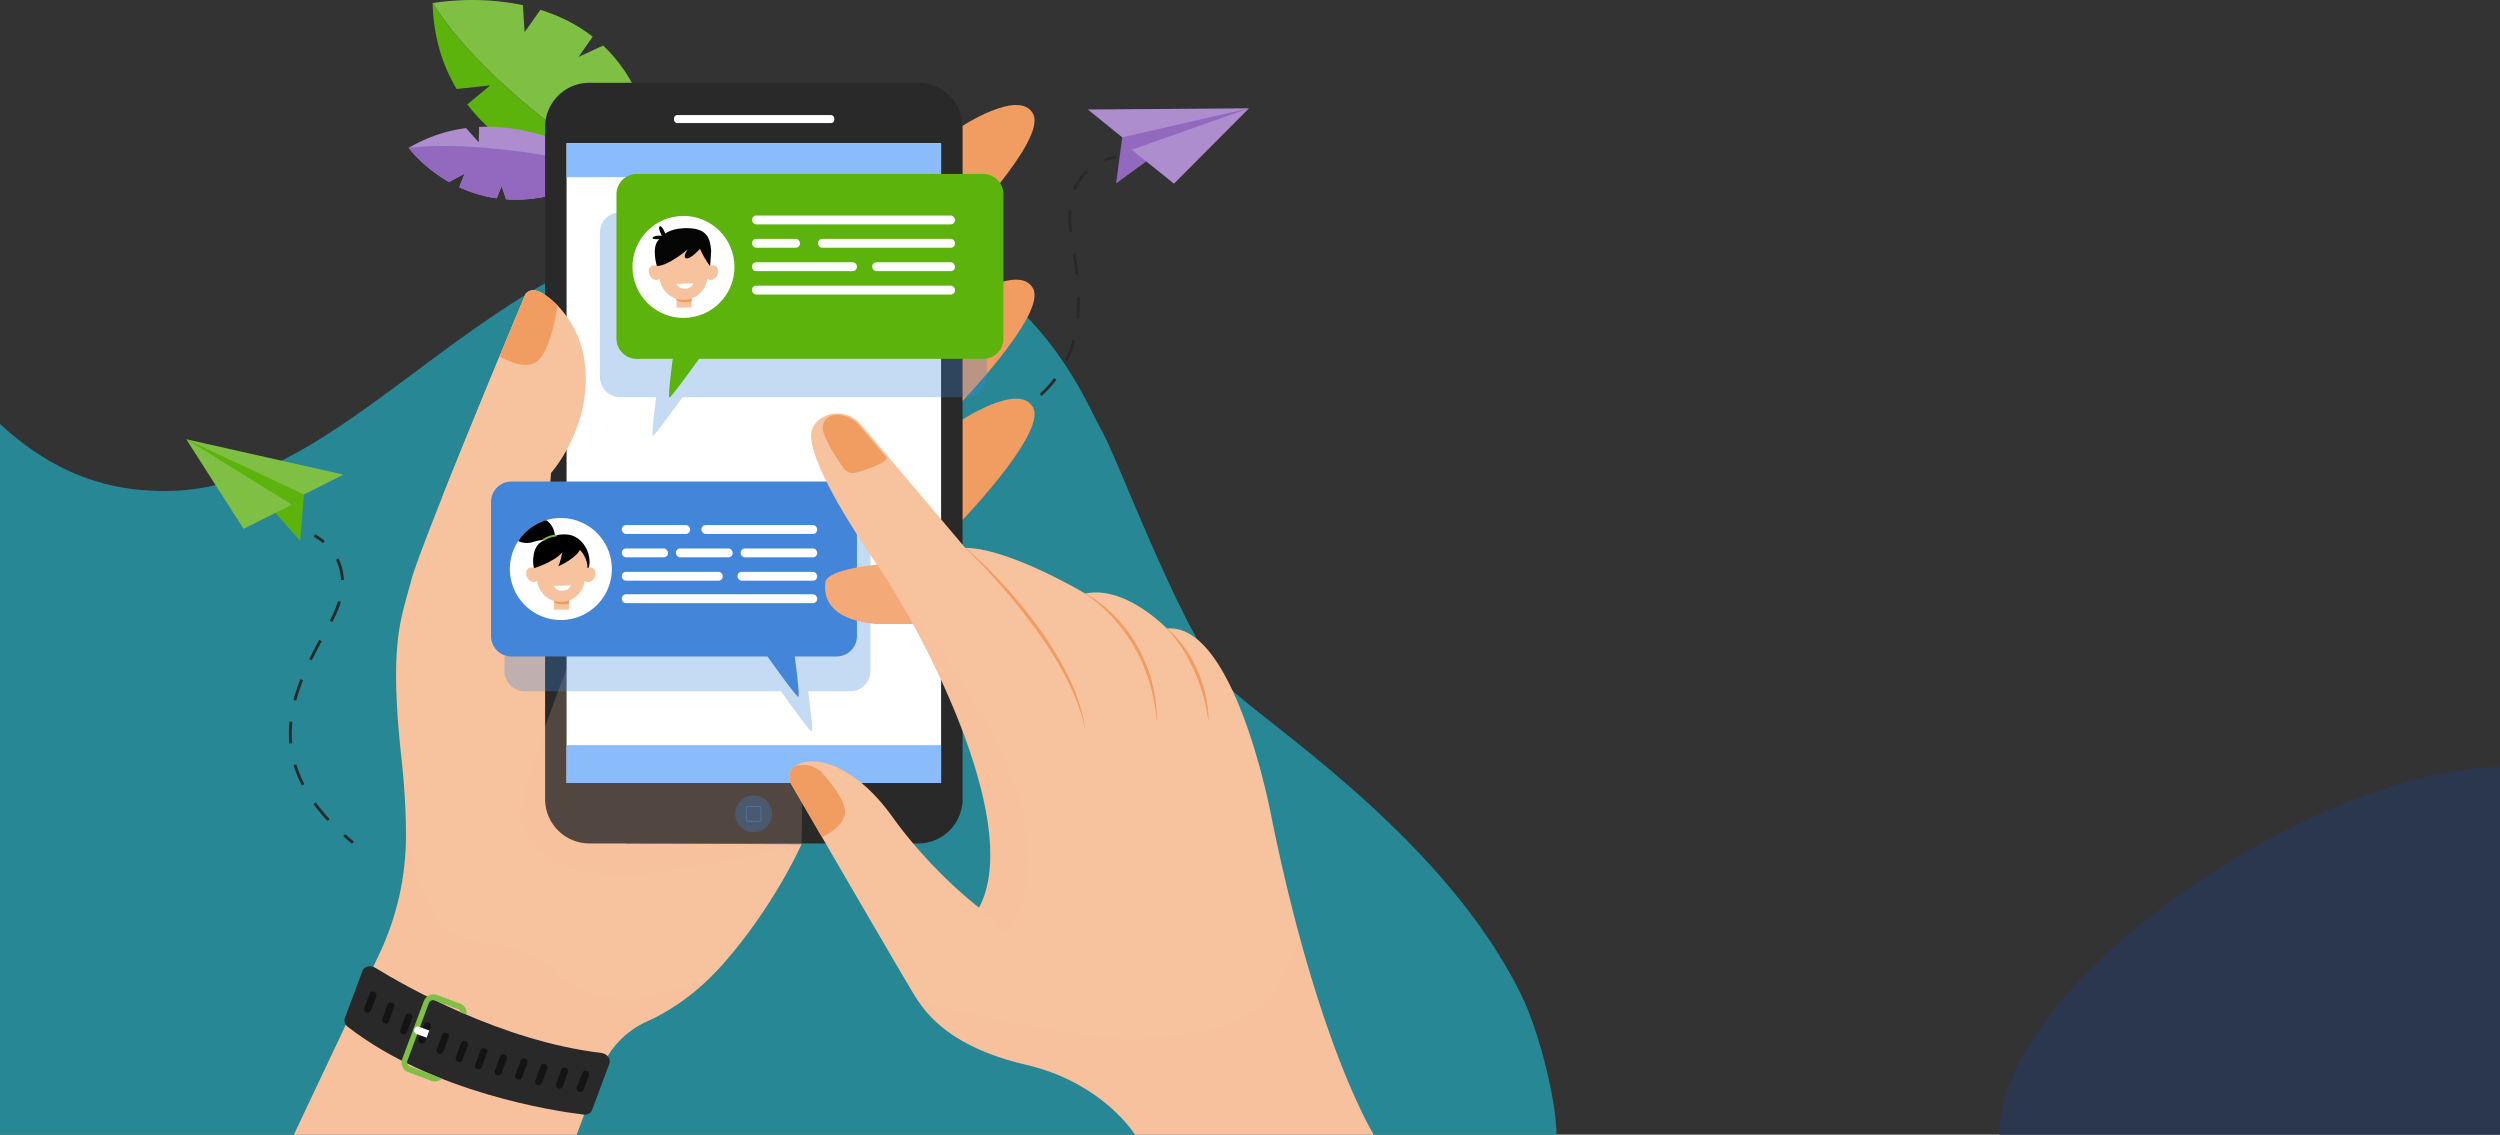 <svg xmlns="http://www.w3.org/2000/svg" viewBox="0 0 3600 1633.95"><rect x="0" y="0" width="3600" height="1633.95" fill="#333333" stroke="none"/><defs><style>.cls-1{isolation:isolate;}.cls-2{fill:#2b364f;}.cls-3{fill:#288795;}.cls-4,.cls-5{fill:#f7c29e;}.cls-5{opacity:0.2;}.cls-13,.cls-5{mix-blend-mode:multiply;}.cls-6{fill:#5cb30b;}.cls-7{fill:#7fbf43;}.cls-8{fill:#ad8dce;}.cls-9{fill:#9369bf;}.cls-10{fill:#292929;}.cls-11{fill:#f19c61;}.cls-12{fill:#fff;}.cls-13,.cls-15,.cls-16{fill:#3e82d7;}.cls-13,.cls-15{opacity:0.3;}.cls-14{fill:#4385d8;}.cls-17{fill:#8abbfa;}.cls-18{fill:#f3aa78;}.cls-19{fill:#141414;}.cls-20{fill:#f19a5e;}.cls-21{fill:#050505;}</style></defs><g class="cls-1"><g id="Capa_2" data-name="Capa 2"><g id="Layer_1" data-name="Layer 1"><path class="cls-2" d="M3600,1104.55c-260.38,1-720.86,306.25-720.86,529.4H3600Z"/><path class="cls-3" d="M0,610.57C95.44,698.66,183.32,707,238.32,707c284,0,473-393,876-393,353,0,446,261.5,471.5,305s124.5,318.37,192,378.18,306.78,219.53,412.5,434.82c27.1,55.2,51,155,51,202H0Z"/><path class="cls-4" d="M423.18,1634H830.37L864.14,1543a128.71,128.71,0,0,1,67.76-72.28c29.5-13.34,69.18-37.56,107.66-80.75,74.87-84,114.6-174.19,114.6-174.19l-252.35-1.24s22.71-141.16-102.71-328.63a106.11,106.11,0,0,1-17.44-68.21L793.55,681s85.23-95.24,32.94-213.41c0,0-50-69.23-69.84-43.89,0,0-151,359.68-164.8,413.16S559.76,923.94,578.1,1092c4.85,44.49,6.6,81.6,6.54,112.11a397.88,397.88,0,0,1-38.25,169.34Z"/><path class="cls-5" d="M803,1400.63c-37.8-42-90.3-35.33-145.51-54.47S584.52,1189,584.52,1189v0c.08,5.2.13,10.26.12,15.13a397.88,397.88,0,0,1-38.25,169.34L423.18,1634H830.37L864.14,1543a128.71,128.71,0,0,1,67.76-72.28c25.1-11.35,57.59-30.6,90.42-62.7C910.17,1455.17,840.75,1442.59,803,1400.63Z"/><path class="cls-6" d="M622.9,4.5c93.61,147.71,324.34,279.34,324.34,279.34S763.83,269,672.81,150.41l33-27.33s-26.23,2.54-48.21,5.08C637.36,94.57,624.25,53.85,622.9,4.5Z"/><path class="cls-7" d="M868.53,65.59c-14.24,6.46-35.3,16.3-35.3,16.3l20.29-29.15c-23.63-18.39-49.63-30.64-75.41-38.66-10.44,15.21-22.72,32.21-22.72,32.21L753,7.48c-69.07-14.87-130.05-3-130.05-3,93.61,147.71,324.34,279.34,324.34,279.34C946.2,175.32,913.15,107.55,868.53,65.59Z"/><path class="cls-8" d="M588.53,212.92a217.29,217.29,0,0,1,82.62-28.46c8.18,9.33,18.21,20.31,18.21,20.31l.56-22c104.34-5,192.31,60.71,192.31,60.71C822.52,279.83,771.14,290,728.8,287c-2.67-7.68-6.46-19.13-6.46-19.13l-7.08,17.69a192.31,192.31,0,0,1-53.94-16c3.76-9.18,7.7-19.67,7.7-19.67l-22.25,12.2C608.58,240.46,588.53,212.92,588.53,212.92Z"/><path class="cls-9" d="M728.8,287c-2.67-7.68-6.46-19.13-6.46-19.13l-7.08,17.69a192.31,192.31,0,0,1-53.94-16c3.76-9.18,7.7-19.67,7.7-19.67l-22.25,12.2c-38.19-21.62-58.24-49.16-58.24-49.16,121.4-13.88,293.7,30.58,293.7,30.58C822.52,279.83,771.14,290,728.8,287Z"/><path class="cls-9" d="M1616,197.74l-8.81,66.34,47.12-34.41L1798.49,156,1686.94,166.2S1630.11,180,1627,182.79,1616,197.74,1616,197.74Z"/><polygon class="cls-8" points="1566.56 157.68 1798.49 155.99 1615.96 197.74 1566.56 157.68"/><polygon class="cls-8" points="1690.52 264.48 1629.74 215.66 1798.49 155.99 1690.52 264.48"/><path class="cls-10" d="M1592.05,232.3a70.45,70.45,0,0,1,15.48-4.07l-.44-4.12a73.84,73.84,0,0,0-16.5,4.31Z"/><path class="cls-10" d="M1445.89,601.75a259.68,259.68,0,0,0,26.85-15.58l2.3,3.45a266.21,266.21,0,0,1-27.28,15.83Zm51.29-34.59A169,169,0,0,0,1518,544.37l3.3,2.49A172.83,172.83,0,0,1,1500,570.21ZM1534,518c2-4.27,3.9-8.71,5.56-13.21,1.87-5.09,3.53-10.42,4.92-15.82l4,1c-1.43,5.54-3.13,11-5,16.22-1.7,4.62-3.62,9.18-5.7,13.56Zm16.73-90.58,4.14-.09a267.19,267.19,0,0,1-1,31.52l-4.12-.39A265.55,265.55,0,0,0,1550.76,427.43Zm-5.89-62.08,4.1-.59c1.73,12.12,3,22,3.89,31.17l-4.12.41C1547.82,387.26,1546.59,377.41,1544.87,365.35Zm-4.64-31.19a152.68,152.68,0,0,1-1.57-31.43l4.14.25a147.82,147.82,0,0,0,1.53,30.57l0,.24-4.1.56Zm5.21-62.55a75.21,75.21,0,0,1,18-26.42l2.85,3a71.07,71.07,0,0,0-17,25Z"/><path class="cls-10" d="M1403.3,624.1c5.33-1.85,10.59-3.79,15.62-5.77l-1.52-3.86c-5,2-10.18,3.89-15.46,5.72Z"/><path class="cls-11" d="M1381.83,183.87s86.24-57.72,105.94-19.69-112.06,172.6-112.06,172.6Z"/><path class="cls-11" d="M1381.83,435.38s86.24-57.72,105.94-19.69-112.06,172.6-112.06,172.6Z"/><path class="cls-11" d="M1381.83,606.74s86.24-57.72,105.94-19.69-112.06,172.6-112.06,172.6Z"/><path class="cls-10" d="M1322.26,119.19H848.77A63.84,63.84,0,0,0,784.93,183V1150.7a63.86,63.86,0,0,0,63.84,63.85h473.49a63.84,63.84,0,0,0,63.84-63.85V183A63.85,63.85,0,0,0,1322.26,119.19Z"/><path class="cls-5" d="M828.06,932.82s-85.64,209.64-77.33,249.28,60.28,92.65,187.79,75,215.64-41.29,215.64-41.29,5.33-282.94,0-297.28S919.57,802.32,910.55,802.32,828.06,932.82,828.06,932.82Z"/><rect class="cls-12" x="815.88" y="206.2" width="539.28" height="921.33"/><path class="cls-13" d="M1224.08,743.58H755.74a29.29,29.29,0,0,0-29.3,29.29V966.15a29.29,29.29,0,0,0,29.3,29.29h368.72c14.93,20.82,42,58.11,44.37,58.11s-2.07-35.22-5.1-58.11h60.35a29.29,29.29,0,0,0,29.3-29.29V772.87A29.29,29.29,0,0,0,1224.08,743.58Z"/><path class="cls-13" d="M1391.73,305.69H893.15A29.29,29.29,0,0,0,863.85,335V542.71A29.29,29.29,0,0,0,893.15,572h51.77c-3,22.87-6.94,55.67-4.78,55.67s27.42-34.51,42.61-55.67h409A29.29,29.29,0,0,0,1421,542.71V335A29.29,29.29,0,0,0,1391.73,305.69Z"/><rect class="cls-12" x="970.57" y="165.7" width="230.76" height="11.54" rx="4.64"/><path class="cls-4" d="M774.19,763.5s3.26,12.09,10.61,18L793.55,681s62.7-70.06,47.55-164.56a141.21,141.21,0,0,0-45.89-83.75c-14-12.35-29.47-20.6-38.56-9,0,0-71,169.14-120.11,292.69Z"/><path class="cls-14" d="M1204.75,693.45H736.4a29.29,29.29,0,0,0-29.29,29.29V916A29.29,29.29,0,0,0,736.4,945.3h368.73c14.92,20.83,42,58.12,44.37,58.12,2.23,0-2.07-35.22-5.11-58.12h60.36A29.29,29.29,0,0,0,1234,916V722.74A29.29,29.29,0,0,0,1204.75,693.45Z"/><path class="cls-15" d="M1111.69,1171.92a26.49,26.49,0,1,1-26.48-26.49A26.49,26.49,0,0,1,1111.69,1171.92Z"/><path class="cls-16" d="M1093.1,1183h-15.79a3.14,3.14,0,0,1-3.14-3.13V1164a3.14,3.14,0,0,1,3.14-3.13h15.79a3.14,3.14,0,0,1,3.14,3.13v15.8A3.14,3.14,0,0,1,1093.1,1183Zm-15.79-21.21A2.29,2.29,0,0,0,1075,1164v15.8a2.29,2.29,0,0,0,2.29,2.28h15.79a2.29,2.29,0,0,0,2.29-2.28V1164a2.29,2.29,0,0,0-2.29-2.28Z"/><rect class="cls-17" x="815.88" y="1073.03" width="539.28" height="54.5"/><rect class="cls-17" x="815.88" y="206.2" width="539.28" height="48.89"/><path class="cls-11" d="M769.42,523c19.62-9,29.87-60.1,33.54-83-15.75-15.84-35.51-30.1-46.31-16.3,0,0-15.64,37.25-37.32,89.55C734.15,521.48,754.74,529.78,769.42,523Z"/><path class="cls-18" d="M1263.94,813s-72.84,6.11-75.39,25.46,3.06,53.49,71.82,60.11h71.22s-21.3-59.09-20.29-61.12S1263.94,813,1263.94,813Z"/><path class="cls-4" d="M1147.07,1101.72a19.77,19.77,0,0,0-7.69,27.37c33.51,57.81,166.79,287.53,178.8,306.22,13.75,21.39,47.37,71.82,158.91,97.79S1634.48,1634,1634.48,1634h343.8s-81-128.35-148.22-461.46c0,0-52-276.57-149.74-267.4,0,0-59.59-62.65-117.66-50.42,0,0-110-65.71-172.66-65.71L1239.52,611.12c-14.9-17.6-41.15-21-59.46-7-5.89,4.51-10.38,10.47-11.62,18.33-4.59,29,33.61,102.38,94.73,191s212.4,369.78,146.69,493.55c0,0-67.23-50.43-125.3-131.41C1235.94,1107.73,1178.74,1084.92,1147.07,1101.72Z"/><path class="cls-11" d="M1390.56,789a626.27,626.27,0,0,1,56.35,55.11c23.87,26,54,64.49,71.71,94.23,22.31,36.78,37,69,44,109.52l-.45.1c-8-38-29-79-47.2-107.33-13.65-22.13-38.93-57.29-70.78-94.15-16-18.45-36.3-40.26-54-57.15Z"/><path class="cls-11" d="M1561.68,854.19c16.25,8.31,30.73,19.91,43.54,33a210.55,210.55,0,0,1,33,44,215.05,215.05,0,0,1,20.65,51c4,16.62,6.5,27.89,6.92,54.19l-.46,0a267.23,267.23,0,0,0-9.91-53.21c-5.16-16.77-12.41-34.79-21.19-49.74a235.58,235.58,0,0,0-31.66-43.82c-11.51-12.59-26.56-26.19-41.11-35.06Z"/><path class="cls-11" d="M1679.05,903.81c14.37,10.86,28.92,30.1,36,43.1a194.14,194.14,0,0,1,20.54,52.38c3.4,12.41,4.26,24.46,4.79,37.08l-.45.06c-2.12-12.23-3.45-21.35-7.8-36.15-6.68-22.45-11.92-34-20.87-51.31-5.35-10.67-19.23-31.8-32.38-44.83Z"/><path class="cls-11" d="M1216.47,1172.86c3-15.47-15-40-31.34-58.51a38,38,0,0,0-40.52-11,19.79,19.79,0,0,0-5.23,25.79c9,15.53,25.22,43.48,44.34,76.42C1198,1198.21,1213.65,1187.17,1216.47,1172.86Z"/><path class="cls-11" d="M1230.92,680.92c8.69-1.74,48.13-14.86,45.71-22h0l-38.9-46a44.26,44.26,0,0,0-29.65-15.49h0l-.18,0c-.32,0-1-.08-2-.08-5.21,0-18.06,1.49-20.88,15.61-2.79,14,20.3,47.85,30.48,61.94A15.32,15.32,0,0,0,1230.92,680.92Z"/><path class="cls-10" d="M540.5,1393.68c43.08,26.47,181.79,105.62,325.22,122.49,8.4,1,14.31,8.7,11.83,15.35l-25.06,67.11c-1.66,4.44-6.65,7-12.25,6.35-42.27-5.13-216.68-31.38-339.39-126.31-4.17-3.23-5.93-8.13-4.37-12.31l25.57-68.49C524.46,1391.42,533.48,1389.37,540.5,1393.68Z"/><path class="cls-19" d="M527.91,1457.85l-.47-.17a4.86,4.86,0,0,1-2.86-6.26l7.72-20.66a4.86,4.86,0,0,1,6.25-2.85l.48.17a4.87,4.87,0,0,1,2.85,6.26L534.17,1455A4.86,4.86,0,0,1,527.91,1457.85Z"/><path class="cls-19" d="M553.71,1473.76l-.47-.18a4.86,4.86,0,0,1-2.86-6.26l7.72-20.66a4.86,4.86,0,0,1,6.25-2.85l.47.17a4.86,4.86,0,0,1,2.86,6.26L560,1470.9A4.87,4.87,0,0,1,553.71,1473.76Z"/><rect class="cls-19" x="579.76" y="1458.68" width="10.23" height="31.78" rx="4.86" transform="translate(552.1 -111.42) rotate(20.45)"/><path class="cls-19" d="M606.14,1502.39l-.47-.18a4.87,4.87,0,0,1-2.86-6.25l7.72-20.66a4.86,4.86,0,0,1,6.25-2.86l.48.18a4.86,4.86,0,0,1,2.85,6.25l-7.71,20.67A4.87,4.87,0,0,1,606.14,1502.39Z"/><path class="cls-19" d="M632.31,1517.32l-.48-.18a4.86,4.86,0,0,1-2.85-6.25l7.71-20.66a4.86,4.86,0,0,1,6.26-2.86l.47.18a4.85,4.85,0,0,1,2.85,6.25l-7.71,20.67A4.86,4.86,0,0,1,632.31,1517.32Z"/><path class="cls-19" d="M659.62,1529.16l-.47-.18a4.86,4.86,0,0,1-2.86-6.26l7.72-20.66a4.86,4.86,0,0,1,6.25-2.85l.48.18a4.86,4.86,0,0,1,2.85,6.25l-7.71,20.66A4.86,4.86,0,0,1,659.62,1529.16Z"/><path class="cls-19" d="M687.47,1539.56l-.47-.18a4.87,4.87,0,0,1-2.85-6.26l7.71-20.66a4.87,4.87,0,0,1,6.26-2.85l.47.17a4.86,4.86,0,0,1,2.85,6.26l-7.71,20.66A4.86,4.86,0,0,1,687.47,1539.56Z"/><rect class="cls-19" x="716.07" y="1517.65" width="10.23" height="31.78" rx="4.86" transform="translate(580.98 -155.3) rotate(20.44)"/><path class="cls-19" d="M745.41,1554.38l-.47-.17a4.86,4.86,0,0,1-2.86-6.26l7.72-20.66a4.86,4.86,0,0,1,6.25-2.85l.47.17a4.86,4.86,0,0,1,2.86,6.26l-7.71,20.66A4.86,4.86,0,0,1,745.41,1554.38Z"/><path class="cls-19" d="M774.18,1562.34l-.48-.18a4.86,4.86,0,0,1-2.85-6.25l7.71-20.66a4.86,4.86,0,0,1,6.26-2.86l.47.18a4.87,4.87,0,0,1,2.86,6.25l-7.72,20.66A4.86,4.86,0,0,1,774.18,1562.34Z"/><path class="cls-19" d="M804,1567.34l-.47-.17a4.87,4.87,0,0,1-2.86-6.26l7.72-20.66a4.85,4.85,0,0,1,6.25-2.85l.48.17a4.87,4.87,0,0,1,2.85,6.26l-7.71,20.66A4.86,4.86,0,0,1,804,1567.34Z"/><path class="cls-19" d="M834,1572.24l-.47-.18a4.85,4.85,0,0,1-2.86-6.25l7.72-20.66a4.85,4.85,0,0,1,6.25-2.86l.48.18a4.87,4.87,0,0,1,2.85,6.26l-7.71,20.66A4.87,4.87,0,0,1,834,1572.24Z"/><path class="cls-7" d="M625.64,1549.08l.11-.31a6.49,6.49,0,0,1-1.35-.33l-33.94-12.67a6.78,6.78,0,0,1-3.63-8.84l30.61-82a6.76,6.76,0,0,1,8.52-4.3l33.95,12.68a6.31,6.31,0,0,1,3.87,4.45c2.67,1.16,5.35,2.33,8.06,3.48.91-6.88-2.63-13.59-8.94-15.94L629,1432.64c-7.43-2.77-15.93,1.51-18.93,9.54l-30.6,82c-3,8,.61,16.84,8.05,19.61l33.94,12.68a14.29,14.29,0,0,0,14.65-3.16Q630.86,1551.24,625.64,1549.08Z"/><path class="cls-12" d="M618.19,1484l-14.77-5.52a5.54,5.54,0,0,0-3.86,10.36l14.76,5.51Z"/><path class="cls-5" d="M1634.48,1634h343.8s-53.1-84.16-109-293c-24.54,153.79-159.87,144.92-213.58,153.45-61.84,9.83-301.9-40.22-335.53-56,15,22.83,50.42,69.91,156.91,94.71C1588.64,1559.08,1634.48,1634,1634.48,1634Z"/><path class="cls-5" d="M1281.35,841.29c67.41,108.32,188.35,357.12,128.51,465.67l39.72,39.2s100.34-111.17-59.34-356.31A1635.62,1635.62,0,0,0,1281.35,841.29Z"/><path class="cls-12" d="M881.06,819.38a73.44,73.44,0,1,1-73.43-73.44A73.44,73.44,0,0,1,881.06,819.38Z"/><path d="M769.4,821.3s-7.28-29.88,10.07-41.07,35.87-13.75,48.52-7.3c17.55,8.94,24.76,33.09,19.15,46.45l-46.58-11.7Z"/><rect class="cls-4" x="797.68" y="856.38" width="21.56" height="21.53"/><path class="cls-20" d="M819.25,869.28v-12.9H797.68v11C802.33,869.85,809.2,871.28,819.25,869.28Z"/><path class="cls-4" d="M853.24,817.84a8,8,0,0,0-7.22.29,38.4,38.4,0,0,0-76.79,0,8,8,0,0,0-7.22-.29c-4.32,2.13-5.66,8.22-3,13.61s8.32,8,12.64,5.9a6.69,6.69,0,0,0,1.61-1.11c2.48,17.56,17.15,30.73,34.37,30.48,17.21.25,31.89-12.92,34.36-30.48a6.75,6.75,0,0,0,1.62,1.11c4.31,2.13,10-.52,12.63-5.9S857.56,820,853.24,817.84Z"/><path class="cls-12" d="M821.74,842.94c-1,4.25-5.83,7.6-11.8,7.78s-11.05-2.86-12.26-7.05Z"/><path d="M769.23,818.13s28.22-8.55,40.57-22.82c0,0-3.49,17.19-6.1,19.94.82.55,28.18-12.76,31.9-25s-28-16.69-28-16.69-10.86,4.62-11.41,4.9-10.74,1.46-11.91,4.06c-1.52,3.38-8.71,3.68-8.71,3.68l-4.54,9.45-3.17,9.93Z"/><path d="M746.12,779.26c6.23,2.51,13.43,3.67,20.89,1.37,16.47-5.06,23-3.09,25.18-1.85a5.36,5.36,0,0,0,4.32.56c1.63-.54,3.14-2,2.67-5.72,0,0,.65-15.65-12.76-24.56A73.56,73.56,0,0,0,746.12,779.26Z"/><path class="cls-7" d="M781.55,778.23h0a1.38,1.38,0,0,1,.34-2c2.75-1.81,9.82-5.88,18.32-6.32a1.39,1.39,0,0,1,1.46,1.4h0a1.39,1.39,0,0,1-1.32,1.39c-7.77.41-14.43,4.24-16.93,5.87A1.39,1.39,0,0,1,781.55,778.23Z"/><path class="cls-6" d="M1415.56,250.47H917a29.29,29.29,0,0,0-29.29,29.29V487.49A29.29,29.29,0,0,0,917,516.78h51.77c-3,22.87-6.93,55.67-4.78,55.67s27.43-34.5,42.62-55.67h409a29.29,29.29,0,0,0,29.3-29.29V279.76A29.3,29.3,0,0,0,1415.56,250.47Z"/><circle class="cls-12" cx="984.22" cy="384.36" r="73.43" transform="translate(189.18 1080.31) rotate(-62.53)"/><rect class="cls-4" x="974.28" y="421.37" width="21.56" height="21.53"/><path class="cls-20" d="M995.84,434.27v-12.9H974.28v11C978.92,434.84,985.79,436.27,995.84,434.27Z"/><path class="cls-4" d="M1029.84,382.83a8,8,0,0,0-7.23.29,38.39,38.39,0,0,0-76.78,0,8,8,0,0,0-7.23-.29c-4.32,2.13-5.66,8.22-3,13.61s8.32,8,12.64,5.9a7,7,0,0,0,1.62-1.11c2.47,17.56,17.14,30.73,34.36,30.48,17.21.25,31.89-12.92,34.36-30.48a6.75,6.75,0,0,0,1.62,1.11c4.31,2.13,10-.52,12.63-5.9S1034.15,385,1029.84,382.83Z"/><path class="cls-21" d="M958,336.35s10.82-9.16,35.42-7.68,29.28,14.31,30.67,32.64l-1.44,21.81s-6.38-6.57-14.7-24.77c0,0-13.77,15.45-19.77,13.62s2.27-13,2.27-13-28.06,24.14-44.58,24.11c0,0-8.75-28.25,3.53-38.62,0,0-9.25.44-9.74-1.38s4.41-4.54,13.3-3.51c0,0-6.34-12.39-2.8-13.68S958,336.35,958,336.35Z"/><path class="cls-12" d="M998.33,407.93c-1,4.25-5.83,7.6-11.8,7.78s-11-2.86-12.25-7Z"/><rect class="cls-12" x="1082.92" y="310.33" width="292.26" height="12.76" rx="6.06"/><rect class="cls-12" x="1082.92" y="344" width="69.02" height="12.76" rx="6.06"/><rect class="cls-12" x="1177.99" y="344" width="197.19" height="12.76" rx="6.06"/><path class="cls-12" d="M1089,377.68h138.85a6.06,6.06,0,0,1,6.06,6.06v.63a6.06,6.06,0,0,1-6.06,6.06H1089a6.07,6.07,0,0,1-6.07-6.07v-.63a6.06,6.06,0,0,1,6.06-6.06Z"/><rect class="cls-12" x="1255.99" y="377.68" width="119.2" height="12.76" rx="6.06"/><rect class="cls-12" x="1082.92" y="411.35" width="292.26" height="12.76" rx="6.06"/><rect class="cls-12" x="895.38" y="756.11" width="98.37" height="12.76" rx="6.06"/><rect class="cls-12" x="895.38" y="789.78" width="66.45" height="12.76" rx="6.06"/><rect class="cls-12" x="973.29" y="789.78" width="81.77" height="12.76" rx="6.06"/><rect class="cls-12" x="1066.52" y="789.78" width="110.23" height="12.76" rx="6.06"/><rect class="cls-12" x="1010.06" y="756.11" width="166.7" height="12.76" rx="6.06"/><rect class="cls-12" x="895.38" y="855.78" width="281.37" height="12.76" rx="6.06"/><rect class="cls-12" x="895.38" y="823.45" width="145.36" height="12.76" rx="6.06"/><rect class="cls-12" x="1062" y="823.45" width="114.75" height="12.76" rx="6.06"/><path class="cls-10" d="M465,782.16A70,70,0,0,0,451.86,773l1.83-3.71a73.38,73.38,0,0,1,14,9.74Z"/><path class="cls-10" d="M471.56,1182.18a266.14,266.14,0,0,1-20.14-24.27l3.35-2.44a260.74,260.74,0,0,0,19.82,23.89Zm-36.84-51.09a173,173,0,0,1-12-29.29l4-1.2a167.5,167.5,0,0,0,11.69,28.58Zm-18.06-60.38c-.45-4.82-.67-9.77-.67-14.69,0-5.56.29-11.27.86-17l4.12.41c-.56,5.56-.84,11.13-.84,16.55,0,4.8.22,9.61.65,14.31Zm9.92-61.68-4-1.06A267.15,267.15,0,0,1,432.51,978l3.85,1.52A265.8,265.8,0,0,0,426.58,1009Zm22.41-58-3.73-1.81c4-8.26,8.61-17.13,14.42-27.9l3.64,2C457.54,934.05,453,942.87,449,951.07Zm29.36-55.25-3.65-1.94.11-.21a148.63,148.63,0,0,0,12-28.16l4,1.18a152.43,152.43,0,0,1-12.33,29ZM491,835.3A71.16,71.16,0,0,0,483.7,806l3.71-1.84a75.3,75.3,0,0,1,7.75,31Z"/><path class="cls-10" d="M506.84,1215c-4.36-3.58-8.62-7.22-12.66-10.81l2.76-3.09c4,3.56,8.21,7.16,12.53,10.7Z"/><path class="cls-6" d="M437.72,712.1l-5.48,66.7L393.5,735.17,268.21,632.55l106.84,33.66s52.6,25.56,55,28.93S437.72,712.1,437.72,712.1Z"/><polygon class="cls-7" points="494.49 683.44 268.21 632.55 437.72 712.1 494.49 683.44"/><polygon class="cls-7" points="350.69 761.49 420.44 726.69 268.21 632.55 350.69 761.49"/></g></g></g></svg>